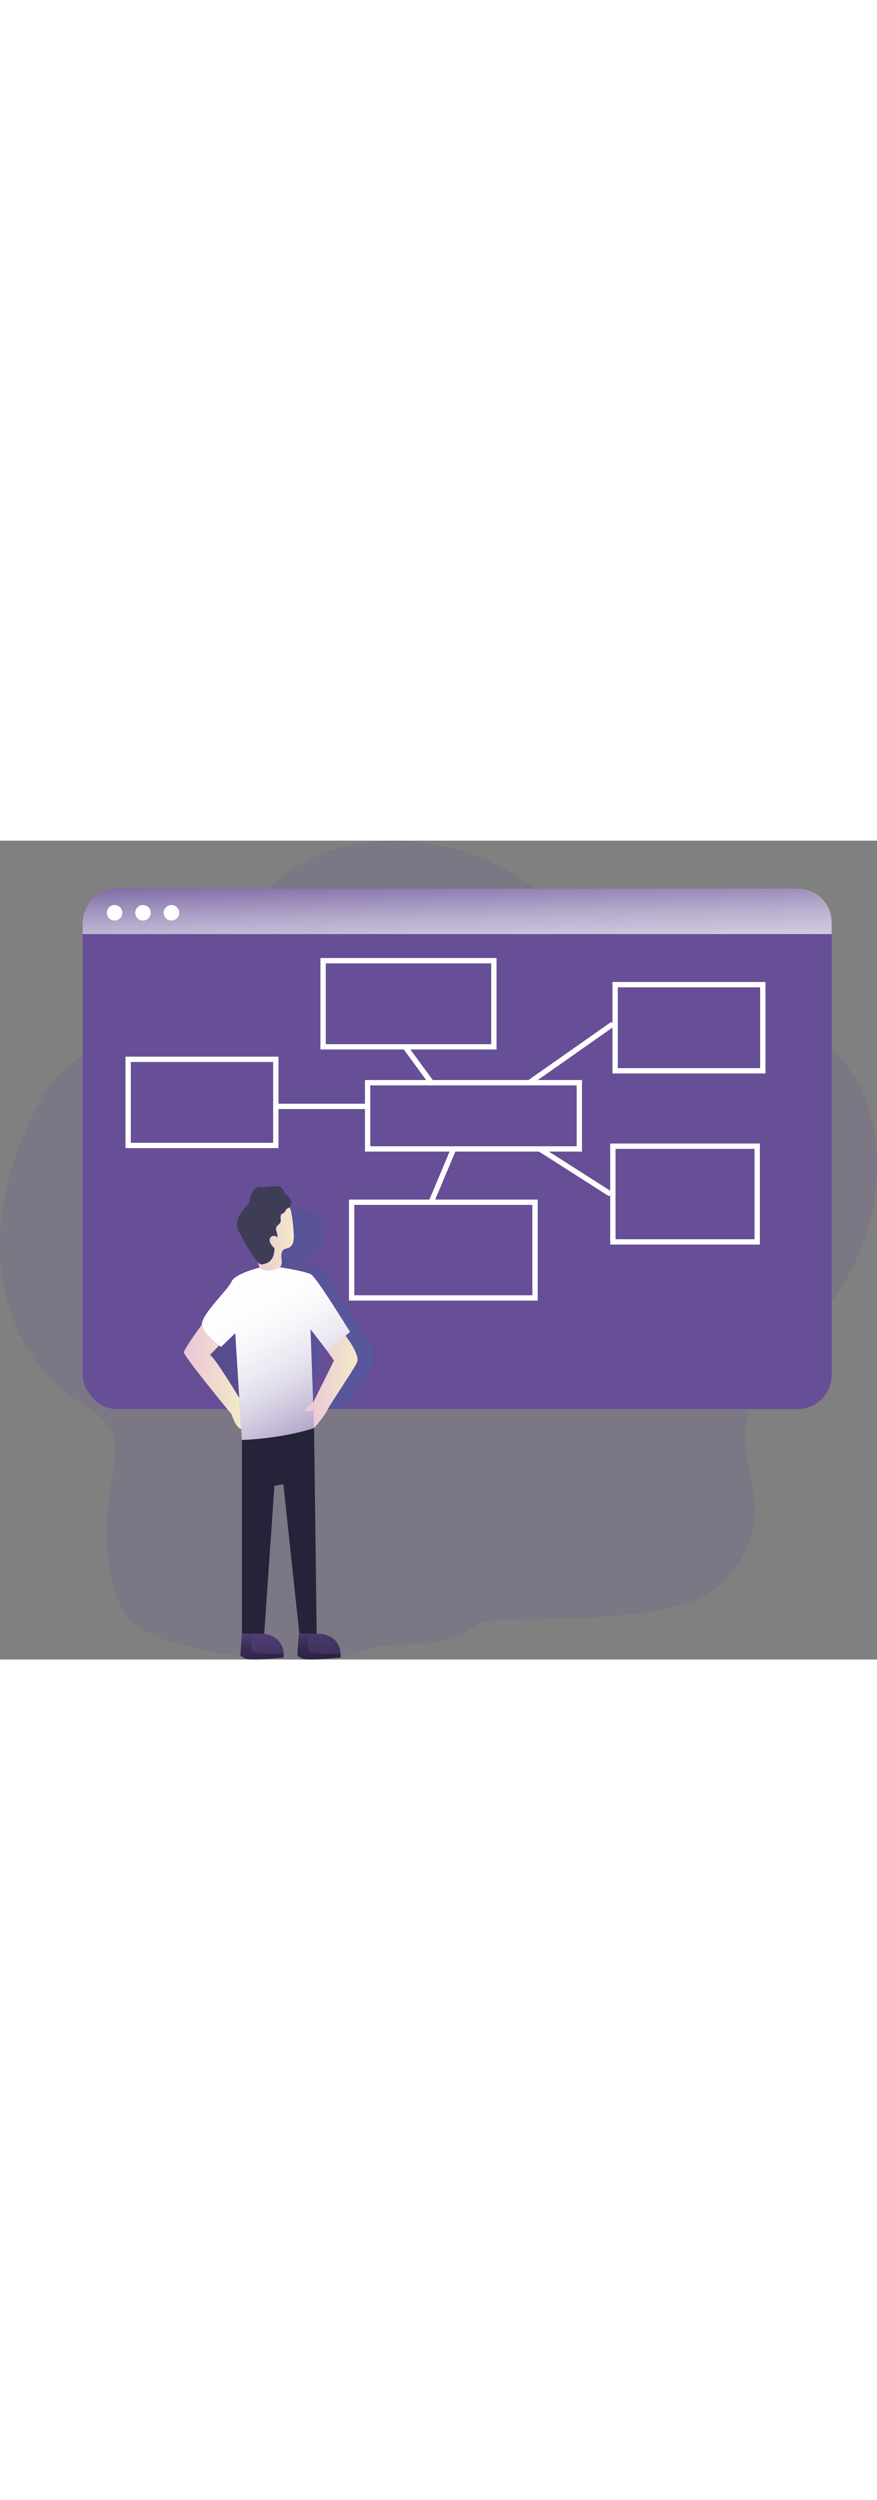 <svg id="Layer_1" data-name="Layer 1" xmlns="http://www.w3.org/2000/svg" xmlns:xlink="http://www.w3.org/1999/xlink" width="638.13" height="595.69" viewBox="0 0 638.13 595.69" data-imageid="wireframe" imageName="Mind Map" class="illustrations_image" style="width: 209px;">
  <rect x="0" y="0" width="638.13" height="595.69" fill="#808080" stroke="none"/>
  <defs>
    <linearGradient id="linear-gradient" x1="285.68" y1="256.33" x2="408.77" y2="256.33" gradientTransform="matrix(1, 0, 0, -1, -136.86, 598.17)" gradientUnits="userSpaceOnUse">
      <stop offset="0" stop-color="#183866"/>
      <stop offset="1" stop-color="#1a7fc1"/>
    </linearGradient>
    <linearGradient id="linear-gradient-2" x1="468.24" y1="581.39" x2="472.06" y2="438.86" gradientTransform="matrix(1, 0, 0, -1, -136.86, 598.17)" gradientUnits="userSpaceOnUse">
      <stop offset="0" stop-color="#fff" stop-opacity="0"/>
      <stop offset="0.06" stop-color="#fff" stop-opacity="0.13"/>
      <stop offset="0.16" stop-color="#fff" stop-opacity="0.33"/>
      <stop offset="0.26" stop-color="#fff" stop-opacity="0.51"/>
      <stop offset="0.37" stop-color="#fff" stop-opacity="0.66"/>
      <stop offset="0.48" stop-color="#fff" stop-opacity="0.79"/>
      <stop offset="0.59" stop-color="#fff" stop-opacity="0.88"/>
      <stop offset="0.71" stop-color="#fff" stop-opacity="0.95"/>
      <stop offset="0.84" stop-color="#fff" stop-opacity="0.99"/>
      <stop offset="1" stop-color="#fff"/>
    </linearGradient>
    <linearGradient id="linear-gradient-3" x1="320.56" y1="310.03" x2="350.58" y2="310.03" gradientTransform="matrix(1, 0, 0, -1, -136.86, 598.17)" gradientUnits="userSpaceOnUse">
      <stop offset="0" stop-color="#ecc4d7"/>
      <stop offset="0.42" stop-color="#efd4d1"/>
      <stop offset="1" stop-color="#f2eac9"/>
    </linearGradient>
    <linearGradient id="linear-gradient-4" x1="387.81" y1="136.25" x2="309.49" y2="279.42" xlink:href="#linear-gradient-2"/>
    <linearGradient id="linear-gradient-5" x1="270.66" y1="208.15" x2="312.33" y2="208.15" xlink:href="#linear-gradient-3"/>
    <linearGradient id="linear-gradient-6" x1="358.96" y1="204.43" x2="397.02" y2="204.43" xlink:href="#linear-gradient-3"/>
    <linearGradient id="linear-gradient-7" x1="322.54" y1="36.32" x2="343.54" y2="-90.33" gradientTransform="matrix(1, 0, 0, -1, -136.86, 598.17)" gradientUnits="userSpaceOnUse">
      <stop offset="0" stop-opacity="0"/>
      <stop offset="0.08" stop-opacity="0.19"/>
      <stop offset="0.99"/>
    </linearGradient>
    <linearGradient id="linear-gradient-8" x1="362.94" y1="43.02" x2="383.94" y2="-83.63" xlink:href="#linear-gradient-7"/>
    <linearGradient id="linear-gradient-9" x1="82.77" y1="573.68" x2="83.42" y2="543.61" gradientTransform="matrix(1, 0, 0, -1, 0, 597.97)" xlink:href="#linear-gradient-2"/>
    <linearGradient id="linear-gradient-10" x1="103.44" y1="574.13" x2="104.09" y2="544.06" gradientTransform="matrix(1, 0, 0, -1, 0, 597.97)" xlink:href="#linear-gradient-2"/>
    <linearGradient id="linear-gradient-11" x1="124.1" y1="574.58" x2="124.76" y2="544.51" gradientTransform="matrix(1, 0, 0, -1, 0, 597.97)" xlink:href="#linear-gradient-2"/>
    <linearGradient id="linear-gradient-12" x1="326.78" y1="20.91" x2="331.91" y2="-87.31" xlink:href="#linear-gradient-7"/>
    <linearGradient id="linear-gradient-13" x1="368.14" y1="22.87" x2="373.28" y2="-85.35" xlink:href="#linear-gradient-7"/>
  </defs>
  <title>43. Mind Map</title>
  <path d="M542.14,430.17c-1.12,18.75,6.68,37,7,55.78.52,27-15.88,53.59-40.23,65.25-41.66,19.95-141.16,12.42-160.52,17.55-59.35,15.73-155.22,3.46-215.56,5-13.59.35-22.39,1.82-29.22-.16h0c-6.82-2-11.68-7.41-17.38-20.85C76,528.55,76.08,496.81,80.35,471.46c2.57-15.24,6.9-32.07-1.22-45.22-5.47-8.84-15.34-13.72-24-19.48-31-20.59-49.79-56.85-54.07-93.89s4.76-74.68,20.4-108.52c5.49-11.85,11.87-23.47,20.77-33,14.43-15.5,34.3-24.48,52.38-35.48a248.8,248.8,0,0,0,62.46-54.08c14.07-17,26-36.07,42.42-50.83,48.87-43.85,128.44-38.14,182.77-1.27,35.48,24.05,63.36,59.48,102.37,77.24,41.34,18.88,93.45,17.3,125.4,49.63,16.37,16.55,24.52,39.79,27.15,62.91a162.78,162.78,0,0,1-33.53,117.7C580.14,366.94,544.41,392.28,542.14,430.17Z" transform="translate(0 -0.03)" fill="#664f96" opacity="0.18" style="isolation: isolate" class="target-color"/>
  <path d="M348.44,568.7c-8.34,9-20.8,13.18-33,14.76s-24.59,1-36.83,2.19c-9.51,1-26.62,8.47-36.16,9.12-90.93,6.34-141.42-20.94-138.8-21.22h0c6.83,2,15.63.51,29.22.16C193.22,572.17,289.14,584.43,348.44,568.7Z" transform="translate(0 -0.03)" fill="#664f96" opacity="0.18" style="isolation: isolate" class="target-color"/>
  <rect x="60.12" y="34.98" width="545.05" height="378.56" rx="24.86" fill="#664f96" class="target-color"/>
  <path d="M160.68,394c-5.41-6.24-12.26-12.74-11.84-21,.31-6.11,4.61-11.17,8.7-15.72l9.6-10.7L180,332.28a81,81,0,0,1,10.26-10.11,11.68,11.68,0,0,0,2.7-2.5,10.1,10.1,0,0,0,1.07-2.28,105.56,105.56,0,0,0,6.3-35.23c0-2.93,0-6.18,2-8.31,1.39-1.48,3.46-2.07,5.42-2.58,4.31-1.13,8.73-2.19,13.18-1.94s9,2,11.73,5.51c3.25,4.22,3.28,10,3.17,15.31S221,303,220.91,308.27c0,1.38,10.06,1.59,11.33,2.12,6.68,2.81,10.56,14.31,11.18,15.36,10.32,17.4,14.57,22.54,24.89,39.95,1.61,2.71,3.26,5.54,3.55,8.69s-.84,6.33-2.11,9.27a93.28,93.28,0,0,1-17.1,26.3,11.19,11.19,0,0,1-3.79,3c-4.12,1.71-8.89-1.46-13.21-.37,4.25-9.41,15.45-15.13,17.27-25.3,1-5.77-1.39-11.74-5.13-16.27s-8.65-7.85-13.51-11.14q-1.89,13.13-3.79,26.26c-1,6.92-2,13.95-1.05,20.89.33,2.47.61,5.61-1.56,6.82a6,6,0,0,1-2.79.5q-21.3.21-42.57-.93c-4.69-.26-8.06,0-11.14-3.76C167.39,404.81,164.87,398.82,160.68,394Z" transform="translate(0 -0.03)" opacity="0.19" fill="url(#linear-gradient)" style="isolation: isolate"/>
  <path d="M605.14,59.88V68h-545V59.88A24.89,24.89,0,0,1,85,35H580.3A24.88,24.88,0,0,1,605.14,59.88Z" transform="translate(0 -0.03)" fill="url(#linear-gradient-2)"/>
  <rect x="235.09" y="87.33" width="124.27" height="62.66" fill="none" stroke="#fff" stroke-miterlimit="10" stroke-width="3.87"/>
  <rect x="93.23" y="159.07" width="107.46" height="62.66" fill="none" stroke="#fff" stroke-miterlimit="10" stroke-width="3.87"/>
  <rect x="447.58" y="104.76" width="107.46" height="62.66" fill="none" stroke="#fff" stroke-miterlimit="10" stroke-width="3.87"/>
  <rect x="255.87" y="263.03" width="133.44" height="69.63" fill="none" stroke="#fff" stroke-miterlimit="10" stroke-width="3.87"/>
  <rect x="445.94" y="222.27" width="105.02" height="69.63" fill="none" stroke="#fff" stroke-miterlimit="10" stroke-width="3.87"/>
  <rect x="267.49" y="176.09" width="154.04" height="48.17" fill="none" stroke="#fff" stroke-miterlimit="10" stroke-width="3.87"/>
  <line x1="294.8" y1="150" x2="314.67" y2="177.12" fill="none" stroke="#fff" stroke-miterlimit="10" stroke-width="3.87"/>
  <line x1="200.69" y1="193.32" x2="267.49" y2="193.32" fill="none" stroke="#fff" stroke-miterlimit="10" stroke-width="3.87"/>
  <line x1="445.94" y1="133.4" x2="385.15" y2="176.09" fill="none" stroke="#fff" stroke-miterlimit="10" stroke-width="3.87"/>
  <line x1="444.22" y1="257.09" x2="392.77" y2="224.26" fill="none" stroke="#fff" stroke-miterlimit="10" stroke-width="3.87"/>
  <line x1="330.03" y1="224.26" x2="313.76" y2="263.03" fill="none" stroke="#fff" stroke-miterlimit="10" stroke-width="3.87"/>
  <path d="M212,270.75a114,114,0,0,1,1.72,15.42,18.12,18.12,0,0,1-.34,5.78,6.41,6.41,0,0,1-3.53,4.37c-1.09.44-2.35.47-3.32,1.12a4.17,4.17,0,0,0-1.57,2.35,15.85,15.85,0,0,0,0,5.41,7.44,7.44,0,0,1-1.12,5.19,6.76,6.76,0,0,1-3.35,2,18.1,18.1,0,0,1-9.38.39,3.08,3.08,0,0,1-1.37-.57,3.28,3.28,0,0,1-.88-1.53,87.87,87.87,0,0,1-2.74-10.58c-1.09-5-2.22-10.11-2.32-15.27s.93-10.48,3.83-14.74,7.9-7.3,13-7a24.72,24.72,0,0,1,8.22,2.5C211,266.57,211.5,268.43,212,270.75Z" transform="translate(0 -0.03)" fill="url(#linear-gradient-3)"/>
  <path d="M212,263.68c.14-2.57-1.89-4.71-3.94-6.25a4.21,4.21,0,0,1-1-.93,7.73,7.73,0,0,1-.64-1.8c-.83-2.33-3.61-3.37-6.08-3.37s-4.91.75-7.38.68c-2,0-4-.59-5.82.23a7.49,7.49,0,0,0-2.56,2.32,11.39,11.39,0,0,0-2.51,5c-.15.82-.14,1.67-.35,2.48a7.75,7.75,0,0,1-1.32,2.51c-2.58,3.54-6.34,6.5-7.26,10.78-.58,2.71-1.17,5.83.14,8.27,12.59,23.5,15.78,24.86,17.07,24.68s8.44-.52,9.19-9.51a5.37,5.37,0,0,0,.18-1.87,3.35,3.35,0,0,0-.9-1.3,10.94,10.94,0,0,1-2.18-3,4,4,0,0,1,0-3.63,3.23,3.23,0,0,1,4.49-.86,3.61,3.61,0,0,1,.59.52c.84-2.4-1.65-5.11-.63-7.44.62-1.41,2.34-2.1,2.94-3.53.79-1.89-.62-4.53.88-5.92a11,11,0,0,1,1.6-.92c.85-.52,1-1.23,1.45-2.05s.53-.75,1.44-1.22A4.64,4.64,0,0,0,212,263.68Z" transform="translate(0 -0.03)" fill="#3f3d56"/>
  <path d="M188.76,310.65S170.89,315,168.47,320.8s-22,23.93-21.51,31.14,13.93,16.35,13.93,16.35l10.28-10L176,436.07s19.58,5,34.76,0,17.79-8.73,17.79-8.73l-2.61-71.89,12.35,16.09,16.4-14.12s-24.2-39.43-28.32-41.83-22.58-5.19-22.58-5.19S195.63,315.32,188.76,310.65Z" transform="translate(0 -0.03)" fill="#664f96" class="target-color"/>
  <path d="M188.76,310.65S170.89,315,168.47,320.8s-22,23.93-21.51,31.14,13.93,16.35,13.93,16.35l10.28-10L176,436.07s19.58,5,34.76,0,17.79-8.73,17.79-8.73l-2.61-71.89,12.35,16.09,16.4-14.12s-24.2-39.43-28.32-41.83-22.58-5.19-22.58-5.19S195.63,315.32,188.76,310.65Z" transform="translate(0 -0.03)" fill="url(#linear-gradient-4)"/>
  <path d="M147,351.94s-12.82,17.37-13.16,20.23,34.67,45.16,34.67,45.16,2.64,9.43,7,10.77l-1.39-22.64S155,373.79,152.69,374.29l6.77-7.08S148.56,359.69,147,351.94Z" transform="translate(0 -0.03)" fill="url(#linear-gradient-5)"/>
  <path d="M238.24,371.52l4.78,6.72-15.19,30.59s-5.43,2.77-5.72,5.3,5.91,0,5.91,0l.48,13.19s6.69-7.3,9.74-13.19,21-32,21.78-35.24c1.45-5.81-8.59-18.73-8.59-18.73Z" transform="translate(0 -0.03)" fill="url(#linear-gradient-6)"/>
  <path d="M176,436.05v141h16.24l7.43-107.69,6.52-1.19L217.81,577h12.63L228.5,427.36S207.28,434.75,176,436.05Z" transform="translate(0 -0.03)" fill="#25233a"/>
  <path d="M206.35,593.38c0,.3,0,.61-.07.91,0,0-23.82,2.46-27.74.72s-3.64-2.76-3.64-2.76L176,577h16.24c11.65,1.77,13.83,9.89,14.14,14.34v.1A13.82,13.82,0,0,1,206.35,593.38Z" transform="translate(0 -0.03)" fill="#664f96" class="target-color"/>
  <path d="M217.41,577l-1,15.25s-.29,1,3.64,2.76,27.74-.72,27.74-.72,2.15-14.82-14.09-17.29Z" transform="translate(0 -0.03)" fill="#664f96" class="target-color"/>
  <path d="M206.35,593.38c0,.3,0,.61-.07.91,0,0-23.82,2.46-27.74.72s-3.64-2.76-3.64-2.76L176,577h16.24c11.65,1.77,13.83,9.89,14.14,14.34v.1A13.82,13.82,0,0,1,206.35,593.38Z" transform="translate(0 -0.03)" fill="url(#linear-gradient-7)"/>
  <path d="M217.41,577l-1,15.25s-.29,1,3.64,2.76,27.74-.72,27.74-.72,2.15-14.82-14.09-17.29Z" transform="translate(0 -0.03)" fill="url(#linear-gradient-8)"/>
  <circle cx="83.38" cy="52.47" r="5.64" fill="url(#linear-gradient-9)"/>
  <circle cx="104.06" cy="52.47" r="5.64" fill="url(#linear-gradient-10)"/>
  <circle cx="124.74" cy="52.47" r="5.64" fill="url(#linear-gradient-11)"/>
  <path d="M206.35,593.38c0,.3,0,.61-.07.91,0,0-23.82,2.46-27.74.72s-3.64-2.76-3.64-2.76L176,577l8.25-.2,0,.2-.39,1.3s-2.17,9.15,0,11.62,22.11,1.45,22.57,1.42h0v.1Z" transform="translate(0 -0.03)" fill="url(#linear-gradient-12)"/>
  <path d="M247.82,593.38c0,.3,0,.61-.07.91,0,0-23.82,2.46-27.74.72s-3.63-2.76-3.63-2.76l1-15.24,8.26-.2-.06.2-.39,1.3s-2.17,9.15,0,11.62,22.11,1.45,22.57,1.42h0v2Z" transform="translate(0 -0.03)" fill="url(#linear-gradient-13)"/>
</svg>